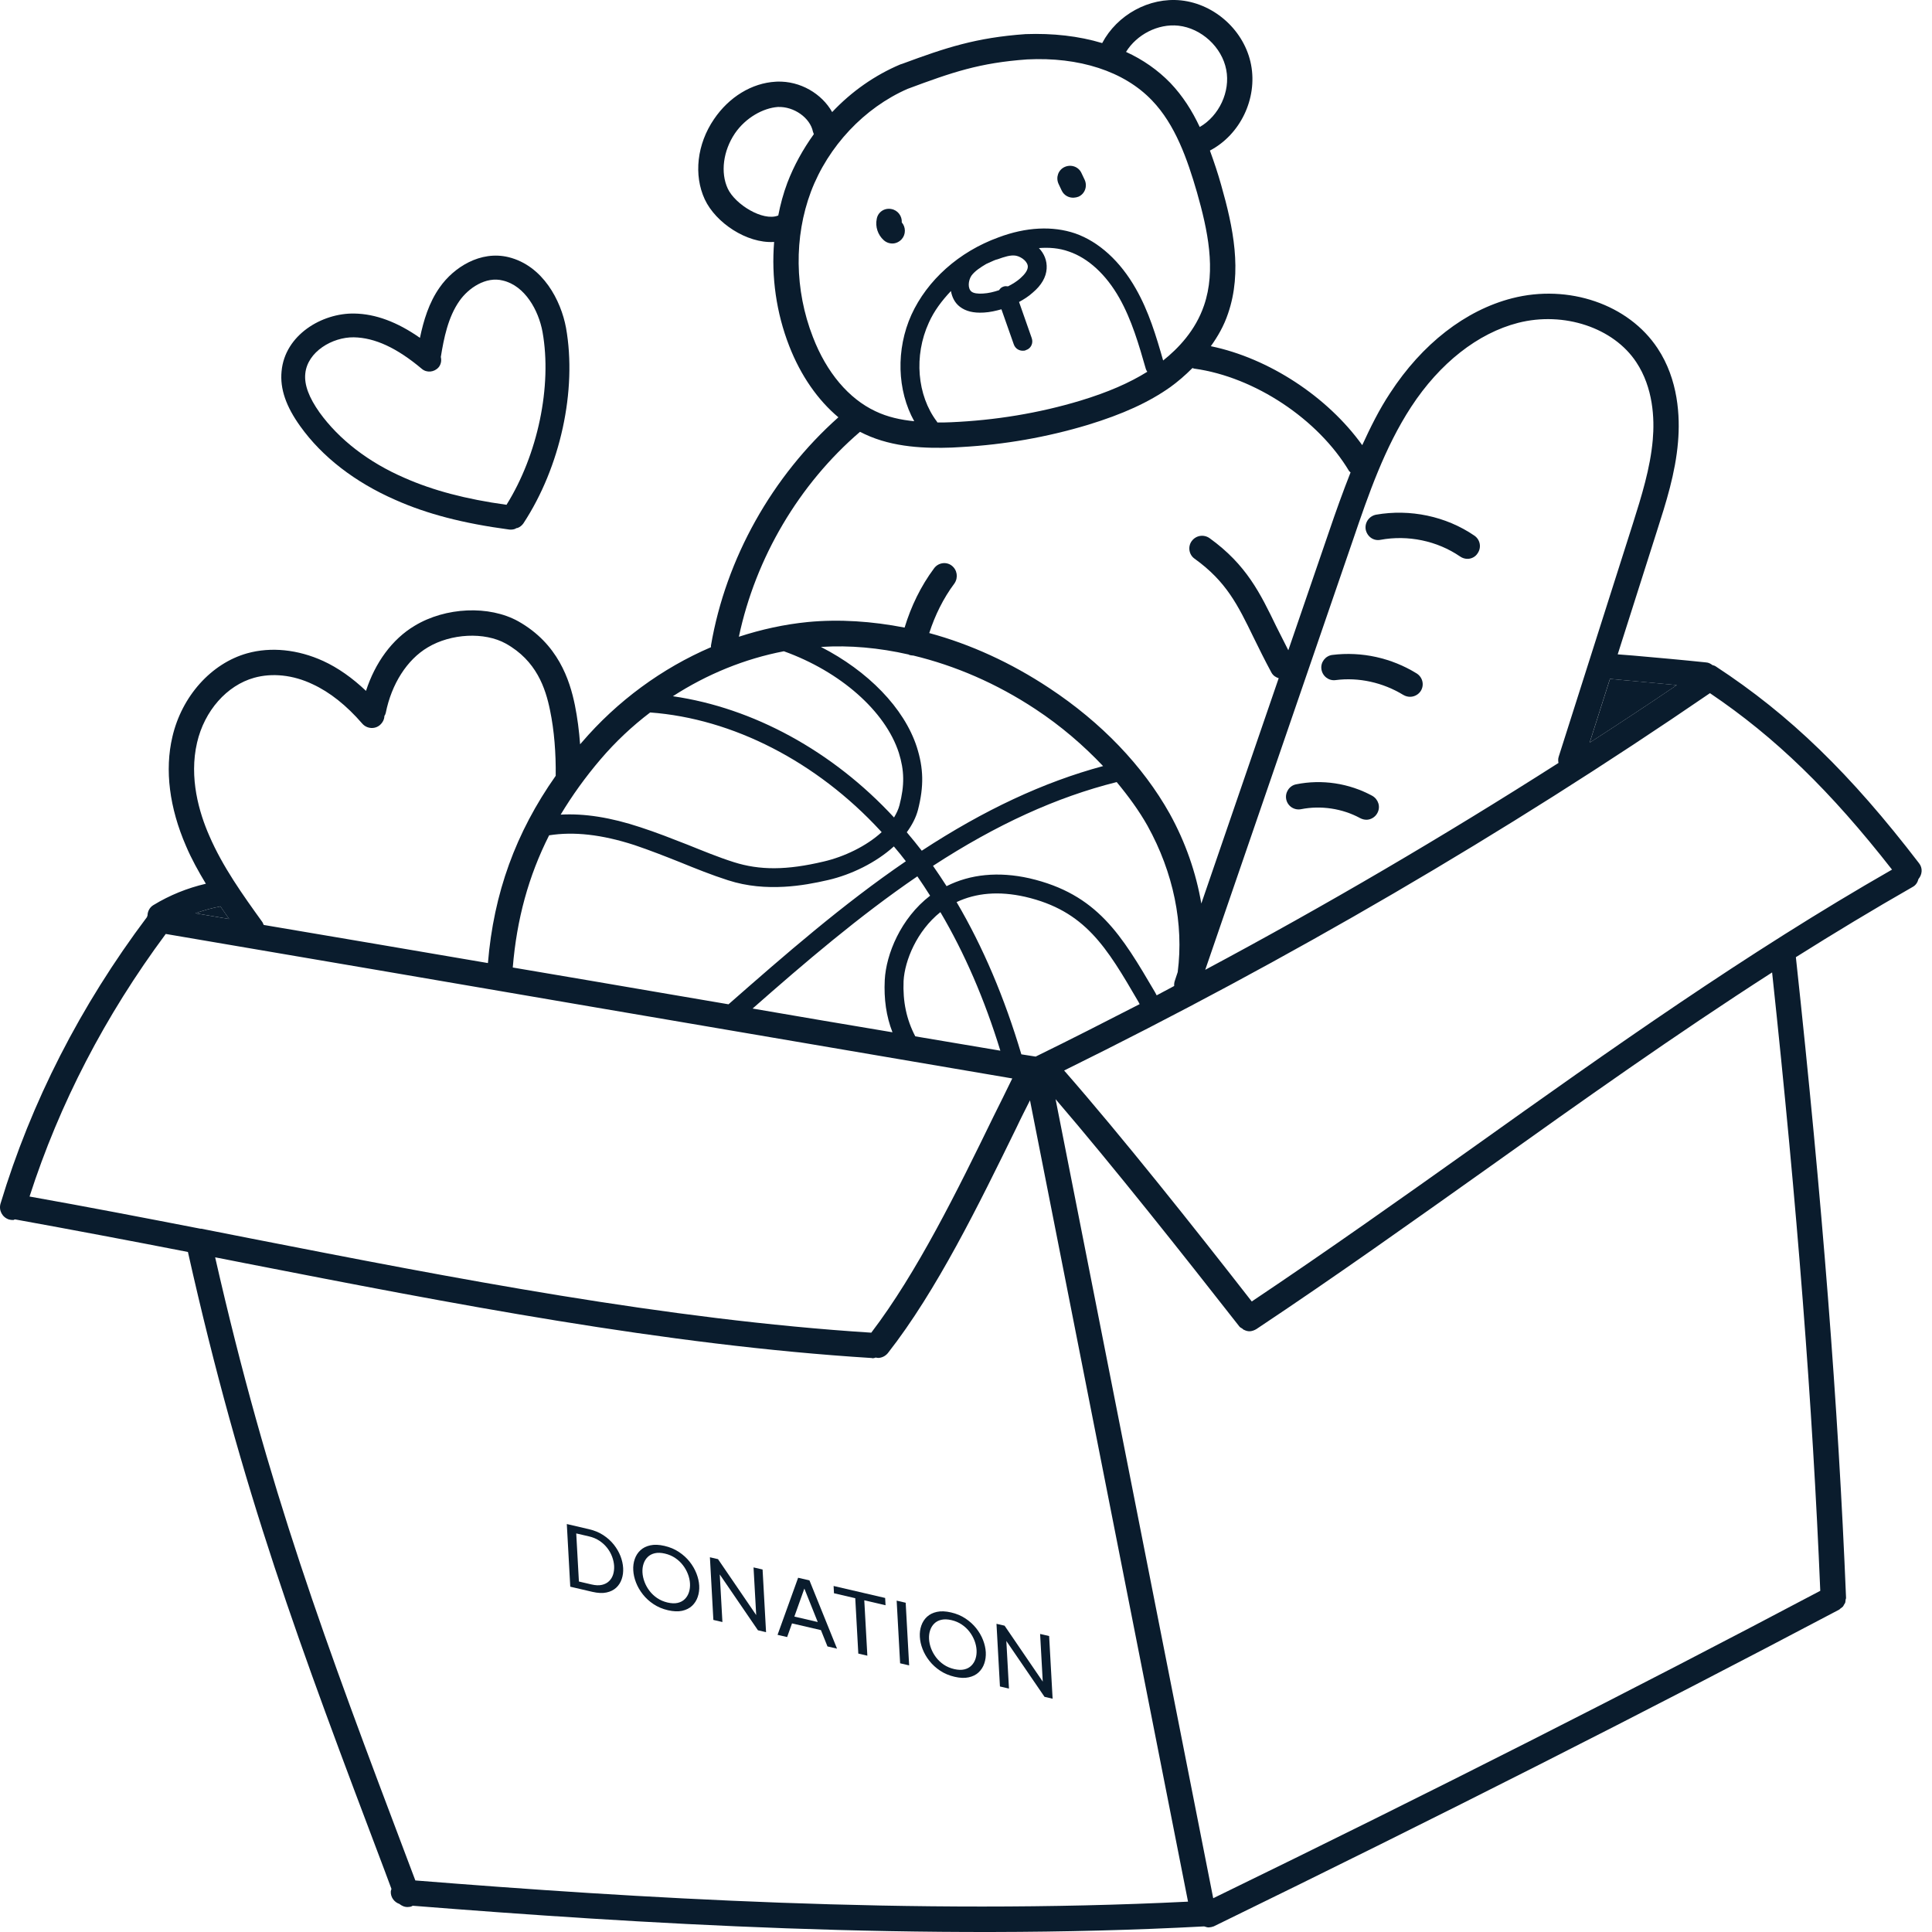 <svg width="100" height="100" viewBox="0 0 100 100" fill="none" xmlns="http://www.w3.org/2000/svg">
<path d="M76.352 59.315C72.586 61.993 68.706 64.743 64.791 67.364C61.779 63.498 58.081 58.842 55.079 55.409C66.639 49.712 77.888 43.152 88.507 35.878C91.891 38.16 94.751 40.944 97.931 45.011C90.406 49.316 83.265 54.388 76.352 59.315ZM94.217 82.34C84.479 87.489 74.181 92.709 62.796 98.252L54.636 56.892C57.627 60.377 61.242 64.946 64.14 68.647C64.182 68.711 64.25 68.733 64.305 68.77C64.332 68.795 64.346 68.82 64.387 68.831C64.481 68.879 64.588 68.912 64.693 68.906C64.81 68.9 64.927 68.854 65.028 68.795C69.121 66.073 73.177 63.182 77.108 60.39C81.859 57.001 86.713 53.553 91.724 50.333C93.029 62.53 93.817 72.733 94.217 82.34ZM21.498 97.332L21.143 96.392C16.788 84.864 13.877 77.117 11.136 65.079C11.64 65.182 12.157 65.272 12.649 65.376C23.339 67.464 34.401 69.623 45.117 70.291C45.144 70.303 45.171 70.301 45.197 70.3C45.236 70.298 45.288 70.282 45.327 70.266C45.38 70.277 45.419 70.287 45.472 70.286C45.655 70.275 45.834 70.186 45.957 70.035C48.485 66.808 50.668 62.339 52.604 58.383C52.838 57.884 53.075 57.425 53.312 56.952L61.492 98.429C47.305 99.135 32.753 98.233 21.498 97.332ZM10.37 63.597C7.422 63.025 4.461 62.453 1.529 61.932C3.076 57.13 5.438 52.573 8.579 48.341C15.873 49.579 23.221 50.84 30.581 52.101C37.874 53.34 45.156 54.592 52.395 55.82C52.077 56.468 51.758 57.129 51.416 57.805C49.563 61.612 47.461 65.88 45.097 68.979C34.499 68.304 23.517 66.167 12.906 64.088C12.082 63.923 11.246 63.759 10.409 63.596L10.37 63.597ZM11.379 46.924C11.391 46.911 11.404 46.91 11.404 46.91C11.56 47.125 11.704 47.353 11.86 47.567C11.277 47.468 10.694 47.369 10.111 47.27C10.523 47.129 10.949 47 11.379 46.924ZM10.2 38.438C10.581 36.788 11.743 35.476 13.153 35.082C14.084 34.821 15.168 34.931 16.18 35.414C17.07 35.824 17.935 36.512 18.749 37.452C18.987 37.728 19.41 37.758 19.673 37.52C19.81 37.394 19.893 37.232 19.896 37.06C19.933 37.006 19.956 36.952 19.967 36.898C20.265 35.411 21.062 34.146 22.143 33.507C23.351 32.784 25.081 32.702 26.178 33.31C27.764 34.194 28.236 35.614 28.471 36.77C28.687 37.809 28.778 38.986 28.763 40.156C26.694 43.094 25.553 46.231 25.255 49.848C21.369 49.182 17.51 48.529 13.651 47.875C13.621 47.825 13.606 47.76 13.577 47.722C12.567 46.32 11.527 44.867 10.835 43.263C10.309 42.07 9.775 40.261 10.2 38.438ZM31.094 39.291C31.859 38.395 32.72 37.585 33.653 36.877C37.927 37.192 42.267 39.422 45.565 42.996C45.592 43.021 45.607 43.047 45.635 43.071C44.847 43.798 43.683 44.349 42.645 44.59C40.712 45.051 39.321 45.049 37.983 44.625C37.168 44.367 36.361 44.031 35.582 43.719C34.789 43.409 33.97 43.086 33.141 42.817C31.616 42.311 30.25 42.096 29.02 42.165C29.609 41.186 30.292 40.229 31.094 39.291ZM40.572 33.709C43.492 34.756 45.826 36.807 46.523 38.963C46.811 39.88 46.826 40.641 46.556 41.68C46.502 41.894 46.395 42.11 46.275 42.313C43.089 38.864 38.973 36.636 34.828 36.037C36.604 34.888 38.557 34.097 40.572 33.709ZM53.28 45.459C51.684 45.101 50.221 45.247 48.994 45.867C48.764 45.512 48.534 45.157 48.292 44.816C51.577 42.677 54.69 41.257 57.8 40.48C58.405 41.209 58.959 41.966 59.396 42.743C60.738 45.165 61.279 47.827 60.958 50.315L60.811 50.757C60.777 50.85 60.769 50.943 60.775 51.035C60.481 51.195 60.175 51.356 59.869 51.518L59.781 51.352C58.055 48.413 56.806 46.276 53.28 45.459ZM49.513 46.692C50.524 46.216 51.7 46.112 53.058 46.417C56.171 47.138 57.274 49.021 58.928 51.859L58.988 51.974C57.212 52.886 55.423 53.8 53.633 54.675C53.62 54.675 53.621 54.688 53.607 54.689C53.356 54.65 53.103 54.612 52.865 54.572C51.994 51.639 50.876 49.007 49.513 46.692ZM46.769 50.772C46.829 49.718 47.455 48.185 48.674 47.212C49.921 49.323 50.96 51.722 51.778 54.383C50.306 54.136 48.847 53.888 47.375 53.641C46.92 52.773 46.724 51.839 46.769 50.772ZM47.453 38.662C46.802 36.649 44.923 34.73 42.49 33.485C43.982 33.39 45.5 33.529 47.03 33.877C47.057 33.889 47.085 33.914 47.124 33.912C47.178 33.922 47.23 33.932 47.27 33.93C49.44 34.453 51.579 35.373 53.597 36.706C54.92 37.578 56.078 38.578 57.096 39.652C54.016 40.48 50.931 41.925 47.71 44.033C47.456 43.706 47.202 43.392 46.935 43.078C47.204 42.708 47.406 42.33 47.515 41.916C47.828 40.69 47.803 39.759 47.453 38.662ZM37.708 51.982C35.399 51.585 33.106 51.2 30.797 50.801C29.379 50.565 27.96 50.315 26.541 50.078C26.745 47.585 27.356 45.344 28.422 43.236C29.698 43.034 31.138 43.19 32.837 43.74C33.64 44.011 34.432 44.322 35.212 44.633C36.005 44.956 36.838 45.292 37.68 45.561C38.684 45.886 39.672 45.949 40.589 45.899C41.427 45.853 42.194 45.705 42.868 45.549C44.062 45.273 45.341 44.651 46.266 43.811C46.477 44.062 46.688 44.313 46.887 44.578C43.621 46.808 40.614 49.431 37.708 51.982ZM46.194 53.431C43.781 53.026 41.368 52.621 38.954 52.202C41.66 49.82 44.47 47.418 47.482 45.36C47.71 45.689 47.925 46.018 48.142 46.361C46.617 47.536 45.866 49.39 45.795 50.721C45.745 51.709 45.873 52.608 46.194 53.431ZM44.514 22.351C44.595 22.386 44.676 22.435 44.757 22.47C46.254 23.175 47.951 23.212 49.274 23.166L49.772 23.138C51.986 23.015 54.184 22.631 56.317 21.988C58.099 21.442 59.458 20.829 60.582 20.031C60.936 19.775 61.338 19.437 61.723 19.048C61.764 19.059 61.791 19.084 61.83 19.082C64.941 19.514 68.228 21.696 69.835 24.392C69.863 24.417 69.89 24.429 69.904 24.454C69.501 25.475 69.137 26.493 68.787 27.524L66.683 33.657C66.462 33.222 66.255 32.814 66.063 32.43C65.233 30.716 64.52 29.232 62.604 27.853C62.304 27.646 61.901 27.708 61.681 28.009C61.473 28.297 61.536 28.713 61.836 28.921C63.478 30.103 64.071 31.319 64.885 32.994C65.167 33.57 65.463 34.171 65.815 34.822C65.903 34.974 66.038 35.059 66.185 35.103L62.18 46.767C61.909 45.179 61.361 43.593 60.543 42.115C59.158 39.643 57.011 37.398 54.312 35.616C52.335 34.306 50.233 33.345 48.098 32.767C48.39 31.858 48.826 30.967 49.401 30.199C49.608 29.899 49.547 29.495 49.259 29.275C48.97 29.054 48.554 29.129 48.347 29.417C47.662 30.335 47.155 31.387 46.822 32.484C45.136 32.156 43.447 32.04 41.814 32.196C40.599 32.316 39.405 32.579 38.244 32.958C39.108 28.877 41.354 25.062 44.514 22.351ZM50.28 14.27C50.463 14.022 50.755 13.836 51.048 13.662C51.176 13.602 51.317 13.542 51.445 13.483C51.509 13.453 51.574 13.436 51.639 13.419C51.986 13.295 52.309 13.185 52.587 13.235C52.893 13.297 53.224 13.568 53.198 13.832C53.182 14.004 53.048 14.195 52.81 14.405C52.622 14.573 52.406 14.703 52.176 14.821C52.097 14.813 52.017 14.803 51.94 14.834C51.836 14.866 51.762 14.936 51.714 15.018C51.443 15.111 51.158 15.18 50.87 15.195C50.608 15.21 50.397 15.182 50.287 15.096C50.081 14.937 50.11 14.529 50.28 14.27ZM50.898 16.179L50.938 16.177C51.238 16.16 51.537 16.091 51.834 16.009L52.474 17.826C52.551 18.045 52.755 18.165 52.964 18.153C53.017 18.151 53.056 18.149 53.107 18.119C53.366 18.04 53.494 17.756 53.402 17.499L52.746 15.63C52.989 15.499 53.242 15.34 53.455 15.145C53.907 14.765 54.146 14.344 54.174 13.909C54.203 13.487 54.039 13.115 53.774 12.841C54.284 12.8 54.811 12.836 55.321 13.018C56.325 13.357 57.252 14.212 57.936 15.422C58.577 16.555 58.951 17.849 59.31 19.103C59.325 19.155 59.353 19.192 59.383 19.243C58.456 19.82 57.353 20.302 55.932 20.734C53.748 21.394 51.496 21.755 49.229 21.855C48.993 21.868 48.756 21.868 48.52 21.868C48.506 21.855 48.505 21.829 48.491 21.817C47.47 20.467 47.291 18.415 48.076 16.703C48.345 16.097 48.749 15.563 49.22 15.064C49.277 15.376 49.412 15.671 49.685 15.879C49.988 16.111 50.387 16.208 50.898 16.179ZM42.075 17.443C41.126 15.012 41.093 12.269 41.974 9.921C42.868 7.56 44.742 5.578 46.974 4.601C49.29 3.737 50.708 3.25 53.168 3.075C55.84 2.941 58.18 3.678 59.63 5.201C60.83 6.448 61.453 8.226 61.956 9.958C62.511 11.911 62.953 13.976 62.32 15.81C61.879 17.108 60.984 18.038 60.204 18.659C59.846 17.405 59.46 16.113 58.79 14.942C57.989 13.527 56.882 12.512 55.65 12.081C54.485 11.685 53.109 11.749 51.681 12.287C49.633 13.03 47.994 14.501 47.174 16.294C46.367 18.085 46.432 20.21 47.32 21.802C46.634 21.735 45.943 21.589 45.308 21.283C43.933 20.637 42.781 19.282 42.075 17.443ZM40.282 11.158L40.269 11.159C39.484 11.464 38.057 10.584 37.67 9.765C37.282 8.933 37.431 7.808 38.037 6.907C38.596 6.089 39.501 5.592 40.26 5.537C41.099 5.503 41.933 6.101 42.078 6.816C42.094 6.867 42.109 6.905 42.124 6.944C41.563 7.724 41.097 8.564 40.753 9.463C40.547 10.013 40.394 10.574 40.282 11.158ZM60.993 1.329C62.182 1.46 63.247 2.438 63.47 3.609C63.69 4.739 63.103 5.994 62.098 6.574C61.71 5.742 61.22 4.968 60.578 4.294C59.937 3.633 59.158 3.085 58.283 2.687C58.837 1.789 59.935 1.216 60.993 1.329ZM73.04 21.062C74.518 18.799 76.493 17.245 78.579 16.71C80.949 16.106 83.519 16.962 84.695 18.749C85.569 20.066 85.645 21.665 85.547 22.761C85.419 24.239 84.961 25.696 84.514 27.114L80.676 39.174C80.642 39.282 80.648 39.386 80.667 39.49C74.716 43.287 68.609 46.87 62.383 50.197L70.032 27.941C70.834 25.585 71.671 23.161 73.04 21.062ZM84.399 35.238C85.204 35.312 85.997 35.386 86.789 35.46C85.295 36.476 83.787 37.466 82.278 38.442L83.33 35.139L84.399 35.238ZM99.332 44.684C95.778 40.047 92.64 37.002 88.811 34.495C88.756 34.458 88.689 34.436 88.637 34.426C88.54 34.352 88.432 34.292 88.3 34.286C87.072 34.157 85.804 34.044 84.524 33.931L83.732 33.869L85.757 27.504C86.228 26.033 86.72 24.496 86.854 22.873C86.966 21.566 86.873 19.653 85.798 18.031C84.293 15.75 81.186 14.687 78.259 15.44C75.85 16.06 73.608 17.799 71.95 20.347C71.38 21.207 70.931 22.125 70.509 23.041C68.716 20.539 65.676 18.54 62.672 17.919C63.026 17.426 63.35 16.87 63.564 16.227C64.311 14.058 63.829 11.759 63.21 9.587C63.045 8.992 62.841 8.386 62.625 7.793C64.195 6.971 65.09 5.108 64.756 3.354C64.424 1.612 62.901 0.211 61.13 0.02C59.479 -0.151 57.822 0.768 57.049 2.23C55.833 1.864 54.498 1.714 53.082 1.766C50.517 1.948 48.957 2.467 46.705 3.301C46.666 3.317 46.64 3.318 46.601 3.334C45.279 3.893 44.078 4.734 43.073 5.801C42.533 4.846 41.42 4.185 40.227 4.225L40.149 4.229C38.917 4.297 37.735 5.019 36.958 6.166C36.071 7.463 35.897 9.062 36.478 10.317C37.045 11.534 38.654 12.601 40.043 12.524C40.055 12.523 40.069 12.522 40.069 12.522C39.919 14.33 40.18 16.195 40.853 17.917C41.45 19.448 42.335 20.712 43.395 21.599C39.977 24.638 37.572 28.897 36.798 33.419L36.802 33.498C34.275 34.583 31.952 36.275 30.101 38.44L30.026 38.523C29.975 37.829 29.885 37.138 29.757 36.502C29.488 35.19 28.885 33.318 26.824 32.158C25.319 31.322 23.065 31.42 21.463 32.389C20.294 33.085 19.416 34.302 18.944 35.76C18.238 35.09 17.498 34.566 16.731 34.214C15.424 33.616 14.023 33.471 12.794 33.815C10.931 34.338 9.409 36.038 8.922 38.141C8.518 39.858 8.77 41.814 9.628 43.789C9.916 44.469 10.28 45.12 10.656 45.742C9.697 45.966 8.784 46.332 7.933 46.852C7.742 46.967 7.636 47.184 7.635 47.394C7.622 47.407 7.611 47.435 7.612 47.461C4.162 52.052 1.613 57.041 0.026 62.304C-0.073 62.651 0.118 63.009 0.465 63.121C0.545 63.142 0.625 63.151 0.69 63.147C0.73 63.145 0.741 63.118 0.767 63.117L0.781 63.116C3.726 63.65 6.739 64.219 9.727 64.802C12.519 77.258 15.474 85.094 19.921 96.855L20.261 97.768C20.25 97.808 20.239 97.849 20.228 97.888C20.205 98.192 20.404 98.456 20.672 98.547C20.796 98.646 20.944 98.716 21.114 98.706C21.18 98.703 21.245 98.699 21.309 98.67C21.323 98.669 21.347 98.641 21.36 98.641C32.865 99.554 47.787 100.488 62.325 99.71C62.406 99.731 62.486 99.766 62.565 99.763C62.656 99.757 62.734 99.74 62.824 99.708C74.578 93.975 85.172 88.607 95.203 83.31C95.229 83.295 95.241 83.268 95.266 83.253C95.304 83.225 95.355 83.196 95.391 83.154C95.417 83.126 95.428 83.087 95.452 83.046C95.476 83.018 95.501 82.978 95.512 82.938C95.522 82.898 95.52 82.845 95.529 82.792C95.541 82.765 95.553 82.738 95.551 82.699C95.145 72.764 94.326 62.235 92.954 49.543C94.947 48.289 96.956 47.075 98.993 45.911C99.159 45.824 99.255 45.673 99.299 45.5C99.495 45.266 99.529 44.935 99.332 44.684Z" fill="#0A1C2D"/>
<path d="M11.861 47.567C11.277 47.469 10.694 47.369 10.111 47.271C10.523 47.129 10.949 47.001 11.379 46.924C11.391 46.91 11.404 46.91 11.404 46.91C11.561 47.124 11.705 47.353 11.861 47.567Z" fill="#0A1C2D"/>
<path d="M86.792 35.46C85.298 36.475 83.79 37.465 82.281 38.442L83.333 35.14L84.403 35.237C85.208 35.311 86 35.386 86.792 35.46Z" fill="#0A1C2D"/>
<path d="M76.484 28.635C76.375 28.812 76.184 28.915 75.987 28.925C75.843 28.933 75.697 28.889 75.574 28.804C74.385 27.989 72.871 27.679 71.454 27.941C71.09 28.014 70.761 27.769 70.688 27.406C70.63 27.054 70.86 26.713 71.224 26.64C72.981 26.334 74.841 26.716 76.315 27.725C76.615 27.932 76.69 28.335 76.484 28.635Z" fill="#0A1C2D"/>
<path d="M73.541 35.76C73.42 35.951 73.216 36.054 73.019 36.065C72.888 36.072 72.756 36.04 72.633 35.968C71.587 35.33 70.336 35.044 69.123 35.203C68.771 35.249 68.441 34.992 68.395 34.626C68.349 34.274 68.606 33.944 68.959 33.899C70.485 33.709 72.028 34.057 73.32 34.853C73.633 35.046 73.734 35.447 73.541 35.76Z" fill="#0A1C2D"/>
<path d="M71.291 42.085C71.184 42.288 70.968 42.418 70.757 42.429C70.641 42.436 70.507 42.404 70.399 42.345C69.478 41.844 68.365 41.682 67.352 41.882C66.987 41.956 66.647 41.724 66.575 41.374C66.503 41.023 66.733 40.668 67.084 40.597C68.421 40.326 69.826 40.537 71.031 41.192C71.343 41.373 71.47 41.76 71.291 42.085Z" fill="#0A1C2D"/>
<path d="M55.824 10.18C55.747 10.21 55.669 10.227 55.578 10.232C55.328 10.246 55.071 10.116 54.952 9.86L54.789 9.514C54.639 9.181 54.775 8.792 55.108 8.642C55.441 8.493 55.83 8.629 55.979 8.962L56.143 9.308C56.293 9.641 56.157 10.03 55.824 10.18Z" fill="#0A1C2D"/>
<path d="M46.672 12.38C46.548 12.518 46.381 12.594 46.224 12.602C46.053 12.612 45.88 12.556 45.742 12.432C45.438 12.16 45.296 11.734 45.379 11.335C45.438 10.977 45.78 10.748 46.139 10.82C46.47 10.881 46.697 11.184 46.676 11.513C46.886 11.751 46.894 12.132 46.672 12.38Z" fill="#0A1C2D"/>
<path d="M28.081 17.181C28.582 19.982 27.835 23.537 26.217 26.128C24.106 25.836 22.412 25.385 20.947 24.739C19.076 23.931 17.553 22.753 16.541 21.352C15.995 20.581 15.743 19.923 15.801 19.345C15.908 18.205 17.206 17.444 18.311 17.459C19.403 17.478 20.546 18.008 21.833 19.091C22.09 19.311 22.483 19.267 22.703 19.011C22.83 18.857 22.86 18.659 22.817 18.477C22.974 17.503 23.193 16.414 23.776 15.582C24.237 14.916 25.149 14.29 26.032 14.522C27.167 14.79 27.875 16.054 28.081 17.181ZM26.324 13.311C24.864 12.955 23.482 13.841 22.762 14.87C22.195 15.67 21.925 16.594 21.736 17.487C20.562 16.665 19.436 16.247 18.344 16.229C16.663 16.195 14.743 17.34 14.574 19.218C14.484 20.126 14.81 21.047 15.542 22.064C16.68 23.656 18.385 24.964 20.452 25.869C22.096 26.604 23.976 27.09 26.363 27.41C26.472 27.42 26.574 27.408 26.666 27.373C26.69 27.364 26.696 27.348 26.72 27.34C26.743 27.33 26.77 27.333 26.794 27.325C26.909 27.28 27.012 27.202 27.089 27.093C29.006 24.175 29.872 20.203 29.297 16.968C29.036 15.558 28.108 13.754 26.324 13.311Z" fill="#0A1C2D"/>
<path d="M30.483 79.522L29.826 79.37L29.964 81.859L30.621 82.012C30.827 82.06 31.006 82.067 31.157 82.032C31.306 81.998 31.43 81.933 31.526 81.839C31.624 81.745 31.693 81.629 31.736 81.492C31.778 81.354 31.795 81.209 31.787 81.054C31.778 80.899 31.744 80.741 31.685 80.581C31.626 80.419 31.542 80.268 31.432 80.125C31.322 79.983 31.188 79.859 31.03 79.753C30.872 79.647 30.689 79.57 30.483 79.522ZM29.517 82.127L29.338 78.884L30.481 79.15C30.765 79.215 31.013 79.318 31.228 79.459C31.443 79.6 31.624 79.764 31.772 79.951C31.921 80.139 32.036 80.337 32.117 80.546C32.197 80.755 32.243 80.96 32.254 81.162C32.265 81.364 32.241 81.553 32.181 81.73C32.122 81.906 32.027 82.056 31.896 82.178C31.764 82.301 31.597 82.383 31.392 82.427C31.187 82.471 30.944 82.459 30.662 82.394L29.517 82.127Z" fill="#0A1C2D"/>
<path d="M34.554 82.947C34.755 82.993 34.928 82.999 35.078 82.965C35.227 82.93 35.349 82.865 35.446 82.768C35.542 82.673 35.614 82.555 35.659 82.416C35.704 82.276 35.723 82.125 35.714 81.961C35.705 81.801 35.669 81.639 35.607 81.476C35.544 81.312 35.459 81.159 35.348 81.015C35.239 80.872 35.106 80.747 34.95 80.642C34.792 80.536 34.615 80.459 34.414 80.413C34.214 80.367 34.04 80.361 33.891 80.396C33.742 80.43 33.62 80.496 33.523 80.592C33.426 80.687 33.355 80.804 33.31 80.942C33.264 81.081 33.245 81.229 33.254 81.39C33.263 81.554 33.3 81.718 33.362 81.883C33.424 82.047 33.51 82.201 33.62 82.345C33.73 82.489 33.863 82.613 34.019 82.719C34.176 82.824 34.354 82.9 34.554 82.947ZM34.576 83.346C34.297 83.281 34.048 83.177 33.83 83.032C33.611 82.887 33.426 82.719 33.275 82.526C33.123 82.334 33.005 82.13 32.921 81.914C32.837 81.698 32.789 81.487 32.778 81.28C32.766 81.072 32.791 80.878 32.854 80.698C32.916 80.517 33.014 80.365 33.148 80.241C33.282 80.116 33.454 80.031 33.661 79.986C33.869 79.94 34.112 79.95 34.392 80.015C34.672 80.079 34.921 80.184 35.139 80.329C35.357 80.473 35.542 80.641 35.694 80.832C35.845 81.022 35.963 81.226 36.047 81.44C36.131 81.653 36.179 81.864 36.191 82.072C36.202 82.279 36.177 82.474 36.114 82.656C36.053 82.838 35.954 82.991 35.82 83.118C35.686 83.243 35.515 83.329 35.308 83.375C35.1 83.42 34.856 83.41 34.576 83.346Z" fill="#0A1C2D"/>
<path d="M36.924 83.847L36.745 80.604L37.164 80.701L39.141 83.596L39.003 81.129L39.471 81.237L39.651 84.481L39.231 84.383L37.255 81.493L37.392 83.956L36.924 83.847Z" fill="#0A1C2D"/>
<path d="M41.116 83.674L42.326 83.955L41.633 82.224L41.116 83.674ZM40.246 84.619L41.311 81.664L41.897 81.8L43.325 85.334L42.83 85.219L42.491 84.374L40.994 84.027L40.742 84.734L40.246 84.619Z" fill="#0A1C2D"/>
<path d="M44.426 85.589L44.268 82.723L43.167 82.467L43.147 82.09L45.815 82.71L45.836 83.087L44.735 82.831L44.894 85.698L44.426 85.589Z" fill="#0A1C2D"/>
<path d="M46.59 86.092L46.411 82.849L46.878 82.957L47.057 86.2L46.59 86.092Z" fill="#0A1C2D"/>
<path d="M49.388 86.391C49.588 86.437 49.762 86.444 49.91 86.409C50.06 86.374 50.182 86.309 50.278 86.212C50.375 86.117 50.446 85.999 50.492 85.86C50.537 85.72 50.556 85.569 50.547 85.405C50.537 85.245 50.502 85.083 50.44 84.919C50.377 84.757 50.291 84.603 50.181 84.459C50.072 84.316 49.938 84.191 49.782 84.086C49.625 83.98 49.448 83.903 49.247 83.857C49.047 83.811 48.873 83.805 48.724 83.84C48.575 83.874 48.453 83.94 48.356 84.036C48.26 84.131 48.188 84.248 48.143 84.386C48.097 84.525 48.078 84.673 48.087 84.835C48.096 84.998 48.132 85.162 48.194 85.327C48.257 85.491 48.343 85.645 48.453 85.789C48.563 85.933 48.696 86.057 48.852 86.163C49.009 86.269 49.187 86.344 49.388 86.391ZM49.409 86.79C49.129 86.725 48.881 86.621 48.663 86.476C48.445 86.331 48.26 86.163 48.108 85.97C47.956 85.778 47.838 85.575 47.754 85.359C47.669 85.142 47.622 84.931 47.611 84.724C47.599 84.516 47.624 84.322 47.687 84.142C47.749 83.962 47.847 83.81 47.981 83.685C48.115 83.56 48.287 83.475 48.494 83.43C48.702 83.384 48.946 83.394 49.225 83.459C49.505 83.523 49.754 83.628 49.972 83.773C50.19 83.917 50.375 84.085 50.527 84.276C50.678 84.466 50.796 84.669 50.88 84.883C50.964 85.097 51.012 85.308 51.024 85.516C51.035 85.723 51.009 85.918 50.947 86.1C50.886 86.282 50.787 86.435 50.653 86.562C50.519 86.687 50.348 86.773 50.14 86.818C49.933 86.865 49.689 86.855 49.409 86.79Z" fill="#0A1C2D"/>
<path d="M51.757 87.292L51.578 84.048L51.997 84.145L53.973 87.04L53.836 84.573L54.303 84.681L54.483 87.925L54.064 87.828L52.088 84.937L52.224 87.4L51.757 87.292Z" fill="#0A1C2D"/>
</svg>
